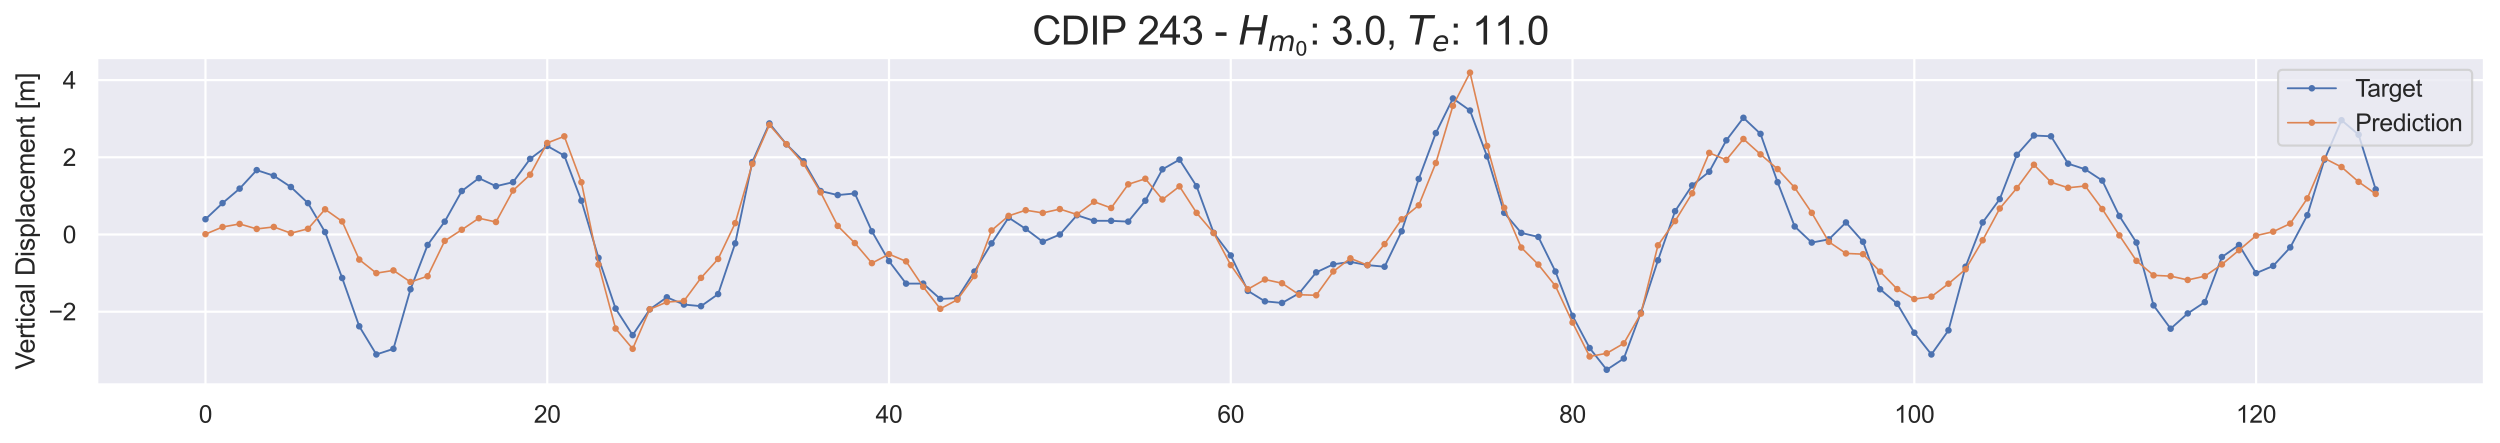 <?xml version="1.0" encoding="utf-8" standalone="no"?>
<!DOCTYPE svg PUBLIC "-//W3C//DTD SVG 1.1//EN"
  "http://www.w3.org/Graphics/SVG/1.1/DTD/svg11.dtd">
<svg xmlns:xlink="http://www.w3.org/1999/xlink" width="1140.219pt" height="202.18pt" viewBox="0 0 1140.219 202.18" xmlns="http://www.w3.org/2000/svg" version="1.1">
 <defs>
  <style type="text/css">*{stroke-linejoin: round; stroke-linecap: butt}</style>
 </defs>
 <g id="figure_1">
  <g id="patch_1">
   <path d="M 0 202.18 
L 1140.219 202.18 
L 1140.219 0 
L 0 0 
z
" style="fill: #ffffff"/>
  </g>
  <g id="axes_1">
   <g id="patch_2">
    <path d="M 44.216 175.42 
L 1133.019 175.42 
L 1133.019 26.34 
L 44.216 26.34 
z
" style="fill: #eaeaf2"/>
   </g>
   <g id="matplotlib.axis_1">
    <g id="xtick_1">
     <g id="line2d_1">
      <path d="M 93.707 175.42 
L 93.707 26.34 
" clip-path="url(#p4be8f6c917)" style="fill: none; stroke: #ffffff; stroke-linecap: round"/>
     </g>
     <g id="text_1">
      <!-- 0 -->
      <g style="fill: #262626" transform="translate(90.649 192.794) scale(0.11 -0.11)">
       <defs>
        <path id="ArialMT-30" d="M 266 2259 
Q 266 3072 433 3567 
Q 600 4063 929 4331 
Q 1259 4600 1759 4600 
Q 2128 4600 2406 4451 
Q 2684 4303 2865 4023 
Q 3047 3744 3150 3342 
Q 3253 2941 3253 2259 
Q 3253 1453 3087 958 
Q 2922 463 2592 192 
Q 2263 -78 1759 -78 
Q 1097 -78 719 397 
Q 266 969 266 2259 
z
M 844 2259 
Q 844 1131 1108 757 
Q 1372 384 1759 384 
Q 2147 384 2411 759 
Q 2675 1134 2675 2259 
Q 2675 3391 2411 3762 
Q 2147 4134 1753 4134 
Q 1366 4134 1134 3806 
Q 844 3388 844 2259 
z
" transform="scale(0.016)"/>
       </defs>
       <use xlink:href="#ArialMT-30"/>
      </g>
     </g>
    </g>
    <g id="xtick_2">
     <g id="line2d_2">
      <path d="M 249.584 175.42 
L 249.584 26.34 
" clip-path="url(#p4be8f6c917)" style="fill: none; stroke: #ffffff; stroke-linecap: round"/>
     </g>
     <g id="text_2">
      <!-- 20 -->
      <g style="fill: #262626" transform="translate(243.467 192.794) scale(0.11 -0.11)">
       <defs>
        <path id="ArialMT-32" d="M 3222 541 
L 3222 0 
L 194 0 
Q 188 203 259 391 
Q 375 700 629 1000 
Q 884 1300 1366 1694 
Q 2113 2306 2375 2664 
Q 2638 3022 2638 3341 
Q 2638 3675 2398 3904 
Q 2159 4134 1775 4134 
Q 1369 4134 1125 3890 
Q 881 3647 878 3216 
L 300 3275 
Q 359 3922 746 4261 
Q 1134 4600 1788 4600 
Q 2447 4600 2831 4234 
Q 3216 3869 3216 3328 
Q 3216 3053 3103 2787 
Q 2991 2522 2730 2228 
Q 2469 1934 1863 1422 
Q 1356 997 1212 845 
Q 1069 694 975 541 
L 3222 541 
z
" transform="scale(0.016)"/>
       </defs>
       <use xlink:href="#ArialMT-32"/>
       <use xlink:href="#ArialMT-30" x="55.615"/>
      </g>
     </g>
    </g>
    <g id="xtick_3">
     <g id="line2d_3">
      <path d="M 405.462 175.42 
L 405.462 26.34 
" clip-path="url(#p4be8f6c917)" style="fill: none; stroke: #ffffff; stroke-linecap: round"/>
     </g>
     <g id="text_3">
      <!-- 40 -->
      <g style="fill: #262626" transform="translate(399.345 192.794) scale(0.11 -0.11)">
       <defs>
        <path id="ArialMT-34" d="M 2069 0 
L 2069 1097 
L 81 1097 
L 81 1613 
L 2172 4581 
L 2631 4581 
L 2631 1613 
L 3250 1613 
L 3250 1097 
L 2631 1097 
L 2631 0 
L 2069 0 
z
M 2069 1613 
L 2069 3678 
L 634 1613 
L 2069 1613 
z
" transform="scale(0.016)"/>
       </defs>
       <use xlink:href="#ArialMT-34"/>
       <use xlink:href="#ArialMT-30" x="55.615"/>
      </g>
     </g>
    </g>
    <g id="xtick_4">
     <g id="line2d_4">
      <path d="M 561.339 175.42 
L 561.339 26.34 
" clip-path="url(#p4be8f6c917)" style="fill: none; stroke: #ffffff; stroke-linecap: round"/>
     </g>
     <g id="text_4">
      <!-- 60 -->
      <g style="fill: #262626" transform="translate(555.222 192.794) scale(0.11 -0.11)">
       <defs>
        <path id="ArialMT-36" d="M 3184 3459 
L 2625 3416 
Q 2550 3747 2413 3897 
Q 2184 4138 1850 4138 
Q 1581 4138 1378 3988 
Q 1113 3794 959 3422 
Q 806 3050 800 2363 
Q 1003 2672 1297 2822 
Q 1591 2972 1913 2972 
Q 2475 2972 2870 2558 
Q 3266 2144 3266 1488 
Q 3266 1056 3080 686 
Q 2894 316 2569 119 
Q 2244 -78 1831 -78 
Q 1128 -78 684 439 
Q 241 956 241 2144 
Q 241 3472 731 4075 
Q 1159 4600 1884 4600 
Q 2425 4600 2770 4297 
Q 3116 3994 3184 3459 
z
M 888 1484 
Q 888 1194 1011 928 
Q 1134 663 1356 523 
Q 1578 384 1822 384 
Q 2178 384 2434 671 
Q 2691 959 2691 1453 
Q 2691 1928 2437 2201 
Q 2184 2475 1800 2475 
Q 1419 2475 1153 2201 
Q 888 1928 888 1484 
z
" transform="scale(0.016)"/>
       </defs>
       <use xlink:href="#ArialMT-36"/>
       <use xlink:href="#ArialMT-30" x="55.615"/>
      </g>
     </g>
    </g>
    <g id="xtick_5">
     <g id="line2d_5">
      <path d="M 717.216 175.42 
L 717.216 26.34 
" clip-path="url(#p4be8f6c917)" style="fill: none; stroke: #ffffff; stroke-linecap: round"/>
     </g>
     <g id="text_5">
      <!-- 80 -->
      <g style="fill: #262626" transform="translate(711.099 192.794) scale(0.11 -0.11)">
       <defs>
        <path id="ArialMT-38" d="M 1131 2484 
Q 781 2613 612 2850 
Q 444 3088 444 3419 
Q 444 3919 803 4259 
Q 1163 4600 1759 4600 
Q 2359 4600 2725 4251 
Q 3091 3903 3091 3403 
Q 3091 3084 2923 2848 
Q 2756 2613 2416 2484 
Q 2838 2347 3058 2040 
Q 3278 1734 3278 1309 
Q 3278 722 2862 322 
Q 2447 -78 1769 -78 
Q 1091 -78 675 323 
Q 259 725 259 1325 
Q 259 1772 486 2073 
Q 713 2375 1131 2484 
z
M 1019 3438 
Q 1019 3113 1228 2906 
Q 1438 2700 1772 2700 
Q 2097 2700 2305 2904 
Q 2513 3109 2513 3406 
Q 2513 3716 2298 3927 
Q 2084 4138 1766 4138 
Q 1444 4138 1231 3931 
Q 1019 3725 1019 3438 
z
M 838 1322 
Q 838 1081 952 856 
Q 1066 631 1291 507 
Q 1516 384 1775 384 
Q 2178 384 2440 643 
Q 2703 903 2703 1303 
Q 2703 1709 2433 1975 
Q 2163 2241 1756 2241 
Q 1359 2241 1098 1978 
Q 838 1716 838 1322 
z
" transform="scale(0.016)"/>
       </defs>
       <use xlink:href="#ArialMT-38"/>
       <use xlink:href="#ArialMT-30" x="55.615"/>
      </g>
     </g>
    </g>
    <g id="xtick_6">
     <g id="line2d_6">
      <path d="M 873.093 175.42 
L 873.093 26.34 
" clip-path="url(#p4be8f6c917)" style="fill: none; stroke: #ffffff; stroke-linecap: round"/>
     </g>
     <g id="text_6">
      <!-- 100 -->
      <g style="fill: #262626" transform="translate(863.918 192.794) scale(0.11 -0.11)">
       <defs>
        <path id="ArialMT-31" d="M 2384 0 
L 1822 0 
L 1822 3584 
Q 1619 3391 1289 3197 
Q 959 3003 697 2906 
L 697 3450 
Q 1169 3672 1522 3987 
Q 1875 4303 2022 4600 
L 2384 4600 
L 2384 0 
z
" transform="scale(0.016)"/>
       </defs>
       <use xlink:href="#ArialMT-31"/>
       <use xlink:href="#ArialMT-30" x="55.615"/>
       <use xlink:href="#ArialMT-30" x="111.23"/>
      </g>
     </g>
    </g>
    <g id="xtick_7">
     <g id="line2d_7">
      <path d="M 1028.971 175.42 
L 1028.971 26.34 
" clip-path="url(#p4be8f6c917)" style="fill: none; stroke: #ffffff; stroke-linecap: round"/>
     </g>
     <g id="text_7">
      <!-- 120 -->
      <g style="fill: #262626" transform="translate(1019.795 192.794) scale(0.11 -0.11)">
       <use xlink:href="#ArialMT-31"/>
       <use xlink:href="#ArialMT-32" x="55.615"/>
       <use xlink:href="#ArialMT-30" x="111.23"/>
      </g>
     </g>
    </g>
   </g>
   <g id="matplotlib.axis_2">
    <g id="ytick_1">
     <g id="line2d_8">
      <path d="M 44.216 142.174 
L 1133.019 142.174 
" clip-path="url(#p4be8f6c917)" style="fill: none; stroke: #ffffff; stroke-linecap: round"/>
     </g>
     <g id="text_8">
      <!-- −2 -->
      <g style="fill: #262626" transform="translate(22.174 146.111) scale(0.11 -0.11)">
       <defs>
        <path id="ArialMT-2212" d="M 3381 1997 
L 356 1997 
L 356 2522 
L 3381 2522 
L 3381 1997 
z
" transform="scale(0.016)"/>
       </defs>
       <use xlink:href="#ArialMT-2212"/>
       <use xlink:href="#ArialMT-32" x="58.398"/>
      </g>
     </g>
    </g>
    <g id="ytick_2">
     <g id="line2d_9">
      <path d="M 44.216 106.965 
L 1133.019 106.965 
" clip-path="url(#p4be8f6c917)" style="fill: none; stroke: #ffffff; stroke-linecap: round"/>
     </g>
     <g id="text_9">
      <!-- 0 -->
      <g style="fill: #262626" transform="translate(28.599 110.901) scale(0.11 -0.11)">
       <use xlink:href="#ArialMT-30"/>
      </g>
     </g>
    </g>
    <g id="ytick_3">
     <g id="line2d_10">
      <path d="M 44.216 71.755 
L 1133.019 71.755 
" clip-path="url(#p4be8f6c917)" style="fill: none; stroke: #ffffff; stroke-linecap: round"/>
     </g>
     <g id="text_10">
      <!-- 2 -->
      <g style="fill: #262626" transform="translate(28.599 75.692) scale(0.11 -0.11)">
       <use xlink:href="#ArialMT-32"/>
      </g>
     </g>
    </g>
    <g id="ytick_4">
     <g id="line2d_11">
      <path d="M 44.216 36.546 
L 1133.019 36.546 
" clip-path="url(#p4be8f6c917)" style="fill: none; stroke: #ffffff; stroke-linecap: round"/>
     </g>
     <g id="text_11">
      <!-- 4 -->
      <g style="fill: #262626" transform="translate(28.599 40.483) scale(0.11 -0.11)">
       <use xlink:href="#ArialMT-34"/>
      </g>
     </g>
    </g>
    <g id="text_12">
     <!-- Vertical Displacement [m] -->
     <g style="fill: #262626" transform="translate(15.789 168.568) rotate(-90) scale(0.12 -0.12)">
      <defs>
       <path id="ArialMT-56" d="M 1803 0 
L 28 4581 
L 684 4581 
L 1875 1253 
Q 2019 853 2116 503 
Q 2222 878 2363 1253 
L 3600 4581 
L 4219 4581 
L 2425 0 
L 1803 0 
z
" transform="scale(0.016)"/>
       <path id="ArialMT-65" d="M 2694 1069 
L 3275 997 
Q 3138 488 2766 206 
Q 2394 -75 1816 -75 
Q 1088 -75 661 373 
Q 234 822 234 1631 
Q 234 2469 665 2931 
Q 1097 3394 1784 3394 
Q 2450 3394 2872 2941 
Q 3294 2488 3294 1666 
Q 3294 1616 3291 1516 
L 816 1516 
Q 847 969 1125 678 
Q 1403 388 1819 388 
Q 2128 388 2347 550 
Q 2566 713 2694 1069 
z
M 847 1978 
L 2700 1978 
Q 2663 2397 2488 2606 
Q 2219 2931 1791 2931 
Q 1403 2931 1139 2672 
Q 875 2413 847 1978 
z
" transform="scale(0.016)"/>
       <path id="ArialMT-72" d="M 416 0 
L 416 3319 
L 922 3319 
L 922 2816 
Q 1116 3169 1280 3281 
Q 1444 3394 1641 3394 
Q 1925 3394 2219 3213 
L 2025 2691 
Q 1819 2813 1613 2813 
Q 1428 2813 1281 2702 
Q 1134 2591 1072 2394 
Q 978 2094 978 1738 
L 978 0 
L 416 0 
z
" transform="scale(0.016)"/>
       <path id="ArialMT-74" d="M 1650 503 
L 1731 6 
Q 1494 -44 1306 -44 
Q 1000 -44 831 53 
Q 663 150 594 308 
Q 525 466 525 972 
L 525 2881 
L 113 2881 
L 113 3319 
L 525 3319 
L 525 4141 
L 1084 4478 
L 1084 3319 
L 1650 3319 
L 1650 2881 
L 1084 2881 
L 1084 941 
Q 1084 700 1114 631 
Q 1144 563 1211 522 
Q 1278 481 1403 481 
Q 1497 481 1650 503 
z
" transform="scale(0.016)"/>
       <path id="ArialMT-69" d="M 425 3934 
L 425 4581 
L 988 4581 
L 988 3934 
L 425 3934 
z
M 425 0 
L 425 3319 
L 988 3319 
L 988 0 
L 425 0 
z
" transform="scale(0.016)"/>
       <path id="ArialMT-63" d="M 2588 1216 
L 3141 1144 
Q 3050 572 2676 248 
Q 2303 -75 1759 -75 
Q 1078 -75 664 370 
Q 250 816 250 1647 
Q 250 2184 428 2587 
Q 606 2991 970 3192 
Q 1334 3394 1763 3394 
Q 2303 3394 2647 3120 
Q 2991 2847 3088 2344 
L 2541 2259 
Q 2463 2594 2264 2762 
Q 2066 2931 1784 2931 
Q 1359 2931 1093 2626 
Q 828 2322 828 1663 
Q 828 994 1084 691 
Q 1341 388 1753 388 
Q 2084 388 2306 591 
Q 2528 794 2588 1216 
z
" transform="scale(0.016)"/>
       <path id="ArialMT-61" d="M 2588 409 
Q 2275 144 1986 34 
Q 1697 -75 1366 -75 
Q 819 -75 525 192 
Q 231 459 231 875 
Q 231 1119 342 1320 
Q 453 1522 633 1644 
Q 813 1766 1038 1828 
Q 1203 1872 1538 1913 
Q 2219 1994 2541 2106 
Q 2544 2222 2544 2253 
Q 2544 2597 2384 2738 
Q 2169 2928 1744 2928 
Q 1347 2928 1158 2789 
Q 969 2650 878 2297 
L 328 2372 
Q 403 2725 575 2942 
Q 747 3159 1072 3276 
Q 1397 3394 1825 3394 
Q 2250 3394 2515 3294 
Q 2781 3194 2906 3042 
Q 3031 2891 3081 2659 
Q 3109 2516 3109 2141 
L 3109 1391 
Q 3109 606 3145 398 
Q 3181 191 3288 0 
L 2700 0 
Q 2613 175 2588 409 
z
M 2541 1666 
Q 2234 1541 1622 1453 
Q 1275 1403 1131 1340 
Q 988 1278 909 1158 
Q 831 1038 831 891 
Q 831 666 1001 516 
Q 1172 366 1500 366 
Q 1825 366 2078 508 
Q 2331 650 2450 897 
Q 2541 1088 2541 1459 
L 2541 1666 
z
" transform="scale(0.016)"/>
       <path id="ArialMT-6c" d="M 409 0 
L 409 4581 
L 972 4581 
L 972 0 
L 409 0 
z
" transform="scale(0.016)"/>
       <path id="ArialMT-20" transform="scale(0.016)"/>
       <path id="ArialMT-44" d="M 494 0 
L 494 4581 
L 2072 4581 
Q 2606 4581 2888 4516 
Q 3281 4425 3559 4188 
Q 3922 3881 4101 3404 
Q 4281 2928 4281 2316 
Q 4281 1794 4159 1391 
Q 4038 988 3847 723 
Q 3656 459 3429 307 
Q 3203 156 2883 78 
Q 2563 0 2147 0 
L 494 0 
z
M 1100 541 
L 2078 541 
Q 2531 541 2789 625 
Q 3047 709 3200 863 
Q 3416 1078 3536 1442 
Q 3656 1806 3656 2325 
Q 3656 3044 3420 3430 
Q 3184 3816 2847 3947 
Q 2603 4041 2063 4041 
L 1100 4041 
L 1100 541 
z
" transform="scale(0.016)"/>
       <path id="ArialMT-73" d="M 197 991 
L 753 1078 
Q 800 744 1014 566 
Q 1228 388 1613 388 
Q 2000 388 2187 545 
Q 2375 703 2375 916 
Q 2375 1106 2209 1216 
Q 2094 1291 1634 1406 
Q 1016 1563 777 1677 
Q 538 1791 414 1992 
Q 291 2194 291 2438 
Q 291 2659 392 2848 
Q 494 3038 669 3163 
Q 800 3259 1026 3326 
Q 1253 3394 1513 3394 
Q 1903 3394 2198 3281 
Q 2494 3169 2634 2976 
Q 2775 2784 2828 2463 
L 2278 2388 
Q 2241 2644 2061 2787 
Q 1881 2931 1553 2931 
Q 1166 2931 1000 2803 
Q 834 2675 834 2503 
Q 834 2394 903 2306 
Q 972 2216 1119 2156 
Q 1203 2125 1616 2013 
Q 2213 1853 2448 1751 
Q 2684 1650 2818 1456 
Q 2953 1263 2953 975 
Q 2953 694 2789 445 
Q 2625 197 2315 61 
Q 2006 -75 1616 -75 
Q 969 -75 630 194 
Q 291 463 197 991 
z
" transform="scale(0.016)"/>
       <path id="ArialMT-70" d="M 422 -1272 
L 422 3319 
L 934 3319 
L 934 2888 
Q 1116 3141 1344 3267 
Q 1572 3394 1897 3394 
Q 2322 3394 2647 3175 
Q 2972 2956 3137 2557 
Q 3303 2159 3303 1684 
Q 3303 1175 3120 767 
Q 2938 359 2589 142 
Q 2241 -75 1856 -75 
Q 1575 -75 1351 44 
Q 1128 163 984 344 
L 984 -1272 
L 422 -1272 
z
M 931 1641 
Q 931 1000 1190 694 
Q 1450 388 1819 388 
Q 2194 388 2461 705 
Q 2728 1022 2728 1688 
Q 2728 2322 2467 2637 
Q 2206 2953 1844 2953 
Q 1484 2953 1207 2617 
Q 931 2281 931 1641 
z
" transform="scale(0.016)"/>
       <path id="ArialMT-6d" d="M 422 0 
L 422 3319 
L 925 3319 
L 925 2853 
Q 1081 3097 1340 3245 
Q 1600 3394 1931 3394 
Q 2300 3394 2536 3241 
Q 2772 3088 2869 2813 
Q 3263 3394 3894 3394 
Q 4388 3394 4653 3120 
Q 4919 2847 4919 2278 
L 4919 0 
L 4359 0 
L 4359 2091 
Q 4359 2428 4304 2576 
Q 4250 2725 4106 2815 
Q 3963 2906 3769 2906 
Q 3419 2906 3187 2673 
Q 2956 2441 2956 1928 
L 2956 0 
L 2394 0 
L 2394 2156 
Q 2394 2531 2256 2718 
Q 2119 2906 1806 2906 
Q 1569 2906 1367 2781 
Q 1166 2656 1075 2415 
Q 984 2175 984 1722 
L 984 0 
L 422 0 
z
" transform="scale(0.016)"/>
       <path id="ArialMT-6e" d="M 422 0 
L 422 3319 
L 928 3319 
L 928 2847 
Q 1294 3394 1984 3394 
Q 2284 3394 2536 3286 
Q 2788 3178 2913 3003 
Q 3038 2828 3088 2588 
Q 3119 2431 3119 2041 
L 3119 0 
L 2556 0 
L 2556 2019 
Q 2556 2363 2490 2533 
Q 2425 2703 2258 2804 
Q 2091 2906 1866 2906 
Q 1506 2906 1245 2678 
Q 984 2450 984 1813 
L 984 0 
L 422 0 
z
" transform="scale(0.016)"/>
       <path id="ArialMT-5b" d="M 434 -1272 
L 434 4581 
L 1675 4581 
L 1675 4116 
L 997 4116 
L 997 -806 
L 1675 -806 
L 1675 -1272 
L 434 -1272 
z
" transform="scale(0.016)"/>
       <path id="ArialMT-5d" d="M 1363 -1272 
L 122 -1272 
L 122 -806 
L 800 -806 
L 800 4116 
L 122 4116 
L 122 4581 
L 1363 4581 
L 1363 -1272 
z
" transform="scale(0.016)"/>
      </defs>
      <use xlink:href="#ArialMT-56"/>
      <use xlink:href="#ArialMT-65" x="61.199"/>
      <use xlink:href="#ArialMT-72" x="116.814"/>
      <use xlink:href="#ArialMT-74" x="150.115"/>
      <use xlink:href="#ArialMT-69" x="177.898"/>
      <use xlink:href="#ArialMT-63" x="200.115"/>
      <use xlink:href="#ArialMT-61" x="250.115"/>
      <use xlink:href="#ArialMT-6c" x="305.73"/>
      <use xlink:href="#ArialMT-20" x="327.947"/>
      <use xlink:href="#ArialMT-44" x="355.73"/>
      <use xlink:href="#ArialMT-69" x="427.947"/>
      <use xlink:href="#ArialMT-73" x="450.164"/>
      <use xlink:href="#ArialMT-70" x="500.164"/>
      <use xlink:href="#ArialMT-6c" x="555.779"/>
      <use xlink:href="#ArialMT-61" x="577.996"/>
      <use xlink:href="#ArialMT-63" x="633.611"/>
      <use xlink:href="#ArialMT-65" x="683.611"/>
      <use xlink:href="#ArialMT-6d" x="739.227"/>
      <use xlink:href="#ArialMT-65" x="822.527"/>
      <use xlink:href="#ArialMT-6e" x="878.143"/>
      <use xlink:href="#ArialMT-74" x="933.758"/>
      <use xlink:href="#ArialMT-20" x="961.541"/>
      <use xlink:href="#ArialMT-5b" x="989.324"/>
      <use xlink:href="#ArialMT-6d" x="1017.107"/>
      <use xlink:href="#ArialMT-5d" x="1100.408"/>
     </g>
    </g>
   </g>
   <g id="line2d_12">
    <path d="M 93.707 99.983 
L 101.501 92.64 
L 109.295 86.031 
L 117.089 77.586 
L 124.883 80.156 
L 132.676 85.296 
L 140.47 92.64 
L 148.264 105.858 
L 156.058 126.786 
L 163.852 148.816 
L 171.646 161.667 
L 179.44 159.097 
L 187.233 131.927 
L 195.027 111.732 
L 202.821 101.085 
L 210.615 87.132 
L 218.409 81.257 
L 226.203 84.929 
L 233.997 83.093 
L 241.791 72.445 
L 249.584 66.571 
L 257.378 70.977 
L 265.172 91.538 
L 272.966 117.607 
L 280.76 140.739 
L 288.554 152.855 
L 296.348 141.106 
L 304.141 135.598 
L 311.935 138.903 
L 319.729 139.637 
L 327.523 134.13 
L 335.317 110.998 
L 343.111 73.914 
L 350.905 56.29 
L 358.698 65.836 
L 366.492 73.547 
L 374.286 87.132 
L 382.08 88.968 
L 389.874 88.234 
L 397.668 105.491 
L 405.462 119.076 
L 413.256 129.357 
L 421.049 129.357 
L 428.843 136.333 
L 436.637 135.966 
L 444.431 123.849 
L 452.225 110.998 
L 460.019 99.249 
L 467.813 104.389 
L 475.606 110.264 
L 483.4 106.959 
L 491.194 98.147 
L 498.988 100.717 
L 506.782 100.717 
L 514.576 101.085 
L 522.37 91.538 
L 530.163 77.218 
L 537.957 72.812 
L 545.751 84.929 
L 553.545 106.225 
L 561.339 116.506 
L 569.133 132.661 
L 576.927 137.434 
L 584.72 138.169 
L 592.514 133.763 
L 600.308 124.216 
L 608.102 120.544 
L 615.896 119.443 
L 623.69 120.912 
L 631.484 121.646 
L 639.278 105.491 
L 647.071 81.625 
L 654.865 60.696 
L 662.659 44.908 
L 670.453 50.415 
L 678.247 71.344 
L 686.041 97.046 
L 693.835 106.225 
L 701.628 108.061 
L 709.422 123.849 
L 717.216 144.043 
L 725.01 158.73 
L 732.804 168.644 
L 740.598 163.503 
L 748.392 142.575 
L 756.185 118.709 
L 763.979 96.311 
L 771.773 84.562 
L 779.567 78.32 
L 787.361 64 
L 795.155 53.72 
L 802.949 61.063 
L 810.743 83.093 
L 818.536 103.288 
L 826.33 110.631 
L 834.124 109.162 
L 841.918 101.452 
L 849.712 110.264 
L 857.506 131.927 
L 865.3 138.536 
L 873.093 151.754 
L 880.887 161.667 
L 888.681 150.652 
L 896.475 121.646 
L 904.269 101.452 
L 912.063 90.804 
L 919.857 70.609 
L 927.65 61.797 
L 935.444 62.165 
L 943.238 74.648 
L 951.032 77.218 
L 958.826 82.359 
L 966.62 98.514 
L 974.414 110.631 
L 982.208 139.27 
L 990.001 149.918 
L 997.795 142.942 
L 1005.589 137.801 
L 1013.383 117.24 
L 1021.177 111.732 
L 1028.971 124.583 
L 1036.765 121.279 
L 1044.558 112.834 
L 1052.352 98.147 
L 1060.146 72.812 
L 1067.94 54.821 
L 1075.734 61.43 
L 1083.528 86.398 
L 1083.528 86.398 
" clip-path="url(#p4be8f6c917)" style="fill: none; stroke: #4c72b0; stroke-width: 0.85; stroke-linecap: round"/>
    <defs>
     <path id="m80e316fbf7" d="M 0 1 
C 0.265 1 0.52 0.895 0.707 0.707 
C 0.895 0.52 1 0.265 1 0 
C 1 -0.265 0.895 -0.52 0.707 -0.707 
C 0.52 -0.895 0.265 -1 0 -1 
C -0.265 -1 -0.52 -0.895 -0.707 -0.707 
C -0.895 -0.52 -1 -0.265 -1 0 
C -1 0.265 -0.895 0.52 -0.707 0.707 
C -0.52 0.895 -0.265 1 0 1 
z
" style="stroke: #4c72b0"/>
    </defs>
    <g clip-path="url(#p4be8f6c917)">
     <use xlink:href="#m80e316fbf7" x="93.707" y="99.983" style="fill: #4c72b0; stroke: #4c72b0"/>
     <use xlink:href="#m80e316fbf7" x="101.501" y="92.64" style="fill: #4c72b0; stroke: #4c72b0"/>
     <use xlink:href="#m80e316fbf7" x="109.295" y="86.031" style="fill: #4c72b0; stroke: #4c72b0"/>
     <use xlink:href="#m80e316fbf7" x="117.089" y="77.586" style="fill: #4c72b0; stroke: #4c72b0"/>
     <use xlink:href="#m80e316fbf7" x="124.883" y="80.156" style="fill: #4c72b0; stroke: #4c72b0"/>
     <use xlink:href="#m80e316fbf7" x="132.676" y="85.296" style="fill: #4c72b0; stroke: #4c72b0"/>
     <use xlink:href="#m80e316fbf7" x="140.47" y="92.64" style="fill: #4c72b0; stroke: #4c72b0"/>
     <use xlink:href="#m80e316fbf7" x="148.264" y="105.858" style="fill: #4c72b0; stroke: #4c72b0"/>
     <use xlink:href="#m80e316fbf7" x="156.058" y="126.786" style="fill: #4c72b0; stroke: #4c72b0"/>
     <use xlink:href="#m80e316fbf7" x="163.852" y="148.816" style="fill: #4c72b0; stroke: #4c72b0"/>
     <use xlink:href="#m80e316fbf7" x="171.646" y="161.667" style="fill: #4c72b0; stroke: #4c72b0"/>
     <use xlink:href="#m80e316fbf7" x="179.44" y="159.097" style="fill: #4c72b0; stroke: #4c72b0"/>
     <use xlink:href="#m80e316fbf7" x="187.233" y="131.927" style="fill: #4c72b0; stroke: #4c72b0"/>
     <use xlink:href="#m80e316fbf7" x="195.027" y="111.732" style="fill: #4c72b0; stroke: #4c72b0"/>
     <use xlink:href="#m80e316fbf7" x="202.821" y="101.085" style="fill: #4c72b0; stroke: #4c72b0"/>
     <use xlink:href="#m80e316fbf7" x="210.615" y="87.132" style="fill: #4c72b0; stroke: #4c72b0"/>
     <use xlink:href="#m80e316fbf7" x="218.409" y="81.257" style="fill: #4c72b0; stroke: #4c72b0"/>
     <use xlink:href="#m80e316fbf7" x="226.203" y="84.929" style="fill: #4c72b0; stroke: #4c72b0"/>
     <use xlink:href="#m80e316fbf7" x="233.997" y="83.093" style="fill: #4c72b0; stroke: #4c72b0"/>
     <use xlink:href="#m80e316fbf7" x="241.791" y="72.445" style="fill: #4c72b0; stroke: #4c72b0"/>
     <use xlink:href="#m80e316fbf7" x="249.584" y="66.571" style="fill: #4c72b0; stroke: #4c72b0"/>
     <use xlink:href="#m80e316fbf7" x="257.378" y="70.977" style="fill: #4c72b0; stroke: #4c72b0"/>
     <use xlink:href="#m80e316fbf7" x="265.172" y="91.538" style="fill: #4c72b0; stroke: #4c72b0"/>
     <use xlink:href="#m80e316fbf7" x="272.966" y="117.607" style="fill: #4c72b0; stroke: #4c72b0"/>
     <use xlink:href="#m80e316fbf7" x="280.76" y="140.739" style="fill: #4c72b0; stroke: #4c72b0"/>
     <use xlink:href="#m80e316fbf7" x="288.554" y="152.855" style="fill: #4c72b0; stroke: #4c72b0"/>
     <use xlink:href="#m80e316fbf7" x="296.348" y="141.106" style="fill: #4c72b0; stroke: #4c72b0"/>
     <use xlink:href="#m80e316fbf7" x="304.141" y="135.598" style="fill: #4c72b0; stroke: #4c72b0"/>
     <use xlink:href="#m80e316fbf7" x="311.935" y="138.903" style="fill: #4c72b0; stroke: #4c72b0"/>
     <use xlink:href="#m80e316fbf7" x="319.729" y="139.637" style="fill: #4c72b0; stroke: #4c72b0"/>
     <use xlink:href="#m80e316fbf7" x="327.523" y="134.13" style="fill: #4c72b0; stroke: #4c72b0"/>
     <use xlink:href="#m80e316fbf7" x="335.317" y="110.998" style="fill: #4c72b0; stroke: #4c72b0"/>
     <use xlink:href="#m80e316fbf7" x="343.111" y="73.914" style="fill: #4c72b0; stroke: #4c72b0"/>
     <use xlink:href="#m80e316fbf7" x="350.905" y="56.29" style="fill: #4c72b0; stroke: #4c72b0"/>
     <use xlink:href="#m80e316fbf7" x="358.698" y="65.836" style="fill: #4c72b0; stroke: #4c72b0"/>
     <use xlink:href="#m80e316fbf7" x="366.492" y="73.547" style="fill: #4c72b0; stroke: #4c72b0"/>
     <use xlink:href="#m80e316fbf7" x="374.286" y="87.132" style="fill: #4c72b0; stroke: #4c72b0"/>
     <use xlink:href="#m80e316fbf7" x="382.08" y="88.968" style="fill: #4c72b0; stroke: #4c72b0"/>
     <use xlink:href="#m80e316fbf7" x="389.874" y="88.234" style="fill: #4c72b0; stroke: #4c72b0"/>
     <use xlink:href="#m80e316fbf7" x="397.668" y="105.491" style="fill: #4c72b0; stroke: #4c72b0"/>
     <use xlink:href="#m80e316fbf7" x="405.462" y="119.076" style="fill: #4c72b0; stroke: #4c72b0"/>
     <use xlink:href="#m80e316fbf7" x="413.256" y="129.357" style="fill: #4c72b0; stroke: #4c72b0"/>
     <use xlink:href="#m80e316fbf7" x="421.049" y="129.357" style="fill: #4c72b0; stroke: #4c72b0"/>
     <use xlink:href="#m80e316fbf7" x="428.843" y="136.333" style="fill: #4c72b0; stroke: #4c72b0"/>
     <use xlink:href="#m80e316fbf7" x="436.637" y="135.966" style="fill: #4c72b0; stroke: #4c72b0"/>
     <use xlink:href="#m80e316fbf7" x="444.431" y="123.849" style="fill: #4c72b0; stroke: #4c72b0"/>
     <use xlink:href="#m80e316fbf7" x="452.225" y="110.998" style="fill: #4c72b0; stroke: #4c72b0"/>
     <use xlink:href="#m80e316fbf7" x="460.019" y="99.249" style="fill: #4c72b0; stroke: #4c72b0"/>
     <use xlink:href="#m80e316fbf7" x="467.813" y="104.389" style="fill: #4c72b0; stroke: #4c72b0"/>
     <use xlink:href="#m80e316fbf7" x="475.606" y="110.264" style="fill: #4c72b0; stroke: #4c72b0"/>
     <use xlink:href="#m80e316fbf7" x="483.4" y="106.959" style="fill: #4c72b0; stroke: #4c72b0"/>
     <use xlink:href="#m80e316fbf7" x="491.194" y="98.147" style="fill: #4c72b0; stroke: #4c72b0"/>
     <use xlink:href="#m80e316fbf7" x="498.988" y="100.717" style="fill: #4c72b0; stroke: #4c72b0"/>
     <use xlink:href="#m80e316fbf7" x="506.782" y="100.717" style="fill: #4c72b0; stroke: #4c72b0"/>
     <use xlink:href="#m80e316fbf7" x="514.576" y="101.085" style="fill: #4c72b0; stroke: #4c72b0"/>
     <use xlink:href="#m80e316fbf7" x="522.37" y="91.538" style="fill: #4c72b0; stroke: #4c72b0"/>
     <use xlink:href="#m80e316fbf7" x="530.163" y="77.218" style="fill: #4c72b0; stroke: #4c72b0"/>
     <use xlink:href="#m80e316fbf7" x="537.957" y="72.812" style="fill: #4c72b0; stroke: #4c72b0"/>
     <use xlink:href="#m80e316fbf7" x="545.751" y="84.929" style="fill: #4c72b0; stroke: #4c72b0"/>
     <use xlink:href="#m80e316fbf7" x="553.545" y="106.225" style="fill: #4c72b0; stroke: #4c72b0"/>
     <use xlink:href="#m80e316fbf7" x="561.339" y="116.506" style="fill: #4c72b0; stroke: #4c72b0"/>
     <use xlink:href="#m80e316fbf7" x="569.133" y="132.661" style="fill: #4c72b0; stroke: #4c72b0"/>
     <use xlink:href="#m80e316fbf7" x="576.927" y="137.434" style="fill: #4c72b0; stroke: #4c72b0"/>
     <use xlink:href="#m80e316fbf7" x="584.72" y="138.169" style="fill: #4c72b0; stroke: #4c72b0"/>
     <use xlink:href="#m80e316fbf7" x="592.514" y="133.763" style="fill: #4c72b0; stroke: #4c72b0"/>
     <use xlink:href="#m80e316fbf7" x="600.308" y="124.216" style="fill: #4c72b0; stroke: #4c72b0"/>
     <use xlink:href="#m80e316fbf7" x="608.102" y="120.544" style="fill: #4c72b0; stroke: #4c72b0"/>
     <use xlink:href="#m80e316fbf7" x="615.896" y="119.443" style="fill: #4c72b0; stroke: #4c72b0"/>
     <use xlink:href="#m80e316fbf7" x="623.69" y="120.912" style="fill: #4c72b0; stroke: #4c72b0"/>
     <use xlink:href="#m80e316fbf7" x="631.484" y="121.646" style="fill: #4c72b0; stroke: #4c72b0"/>
     <use xlink:href="#m80e316fbf7" x="639.278" y="105.491" style="fill: #4c72b0; stroke: #4c72b0"/>
     <use xlink:href="#m80e316fbf7" x="647.071" y="81.625" style="fill: #4c72b0; stroke: #4c72b0"/>
     <use xlink:href="#m80e316fbf7" x="654.865" y="60.696" style="fill: #4c72b0; stroke: #4c72b0"/>
     <use xlink:href="#m80e316fbf7" x="662.659" y="44.908" style="fill: #4c72b0; stroke: #4c72b0"/>
     <use xlink:href="#m80e316fbf7" x="670.453" y="50.415" style="fill: #4c72b0; stroke: #4c72b0"/>
     <use xlink:href="#m80e316fbf7" x="678.247" y="71.344" style="fill: #4c72b0; stroke: #4c72b0"/>
     <use xlink:href="#m80e316fbf7" x="686.041" y="97.046" style="fill: #4c72b0; stroke: #4c72b0"/>
     <use xlink:href="#m80e316fbf7" x="693.835" y="106.225" style="fill: #4c72b0; stroke: #4c72b0"/>
     <use xlink:href="#m80e316fbf7" x="701.628" y="108.061" style="fill: #4c72b0; stroke: #4c72b0"/>
     <use xlink:href="#m80e316fbf7" x="709.422" y="123.849" style="fill: #4c72b0; stroke: #4c72b0"/>
     <use xlink:href="#m80e316fbf7" x="717.216" y="144.043" style="fill: #4c72b0; stroke: #4c72b0"/>
     <use xlink:href="#m80e316fbf7" x="725.01" y="158.73" style="fill: #4c72b0; stroke: #4c72b0"/>
     <use xlink:href="#m80e316fbf7" x="732.804" y="168.644" style="fill: #4c72b0; stroke: #4c72b0"/>
     <use xlink:href="#m80e316fbf7" x="740.598" y="163.503" style="fill: #4c72b0; stroke: #4c72b0"/>
     <use xlink:href="#m80e316fbf7" x="748.392" y="142.575" style="fill: #4c72b0; stroke: #4c72b0"/>
     <use xlink:href="#m80e316fbf7" x="756.185" y="118.709" style="fill: #4c72b0; stroke: #4c72b0"/>
     <use xlink:href="#m80e316fbf7" x="763.979" y="96.311" style="fill: #4c72b0; stroke: #4c72b0"/>
     <use xlink:href="#m80e316fbf7" x="771.773" y="84.562" style="fill: #4c72b0; stroke: #4c72b0"/>
     <use xlink:href="#m80e316fbf7" x="779.567" y="78.32" style="fill: #4c72b0; stroke: #4c72b0"/>
     <use xlink:href="#m80e316fbf7" x="787.361" y="64" style="fill: #4c72b0; stroke: #4c72b0"/>
     <use xlink:href="#m80e316fbf7" x="795.155" y="53.72" style="fill: #4c72b0; stroke: #4c72b0"/>
     <use xlink:href="#m80e316fbf7" x="802.949" y="61.063" style="fill: #4c72b0; stroke: #4c72b0"/>
     <use xlink:href="#m80e316fbf7" x="810.743" y="83.093" style="fill: #4c72b0; stroke: #4c72b0"/>
     <use xlink:href="#m80e316fbf7" x="818.536" y="103.288" style="fill: #4c72b0; stroke: #4c72b0"/>
     <use xlink:href="#m80e316fbf7" x="826.33" y="110.631" style="fill: #4c72b0; stroke: #4c72b0"/>
     <use xlink:href="#m80e316fbf7" x="834.124" y="109.162" style="fill: #4c72b0; stroke: #4c72b0"/>
     <use xlink:href="#m80e316fbf7" x="841.918" y="101.452" style="fill: #4c72b0; stroke: #4c72b0"/>
     <use xlink:href="#m80e316fbf7" x="849.712" y="110.264" style="fill: #4c72b0; stroke: #4c72b0"/>
     <use xlink:href="#m80e316fbf7" x="857.506" y="131.927" style="fill: #4c72b0; stroke: #4c72b0"/>
     <use xlink:href="#m80e316fbf7" x="865.3" y="138.536" style="fill: #4c72b0; stroke: #4c72b0"/>
     <use xlink:href="#m80e316fbf7" x="873.093" y="151.754" style="fill: #4c72b0; stroke: #4c72b0"/>
     <use xlink:href="#m80e316fbf7" x="880.887" y="161.667" style="fill: #4c72b0; stroke: #4c72b0"/>
     <use xlink:href="#m80e316fbf7" x="888.681" y="150.652" style="fill: #4c72b0; stroke: #4c72b0"/>
     <use xlink:href="#m80e316fbf7" x="896.475" y="121.646" style="fill: #4c72b0; stroke: #4c72b0"/>
     <use xlink:href="#m80e316fbf7" x="904.269" y="101.452" style="fill: #4c72b0; stroke: #4c72b0"/>
     <use xlink:href="#m80e316fbf7" x="912.063" y="90.804" style="fill: #4c72b0; stroke: #4c72b0"/>
     <use xlink:href="#m80e316fbf7" x="919.857" y="70.609" style="fill: #4c72b0; stroke: #4c72b0"/>
     <use xlink:href="#m80e316fbf7" x="927.65" y="61.797" style="fill: #4c72b0; stroke: #4c72b0"/>
     <use xlink:href="#m80e316fbf7" x="935.444" y="62.165" style="fill: #4c72b0; stroke: #4c72b0"/>
     <use xlink:href="#m80e316fbf7" x="943.238" y="74.648" style="fill: #4c72b0; stroke: #4c72b0"/>
     <use xlink:href="#m80e316fbf7" x="951.032" y="77.218" style="fill: #4c72b0; stroke: #4c72b0"/>
     <use xlink:href="#m80e316fbf7" x="958.826" y="82.359" style="fill: #4c72b0; stroke: #4c72b0"/>
     <use xlink:href="#m80e316fbf7" x="966.62" y="98.514" style="fill: #4c72b0; stroke: #4c72b0"/>
     <use xlink:href="#m80e316fbf7" x="974.414" y="110.631" style="fill: #4c72b0; stroke: #4c72b0"/>
     <use xlink:href="#m80e316fbf7" x="982.208" y="139.27" style="fill: #4c72b0; stroke: #4c72b0"/>
     <use xlink:href="#m80e316fbf7" x="990.001" y="149.918" style="fill: #4c72b0; stroke: #4c72b0"/>
     <use xlink:href="#m80e316fbf7" x="997.795" y="142.942" style="fill: #4c72b0; stroke: #4c72b0"/>
     <use xlink:href="#m80e316fbf7" x="1005.589" y="137.801" style="fill: #4c72b0; stroke: #4c72b0"/>
     <use xlink:href="#m80e316fbf7" x="1013.383" y="117.24" style="fill: #4c72b0; stroke: #4c72b0"/>
     <use xlink:href="#m80e316fbf7" x="1021.177" y="111.732" style="fill: #4c72b0; stroke: #4c72b0"/>
     <use xlink:href="#m80e316fbf7" x="1028.971" y="124.583" style="fill: #4c72b0; stroke: #4c72b0"/>
     <use xlink:href="#m80e316fbf7" x="1036.765" y="121.279" style="fill: #4c72b0; stroke: #4c72b0"/>
     <use xlink:href="#m80e316fbf7" x="1044.558" y="112.834" style="fill: #4c72b0; stroke: #4c72b0"/>
     <use xlink:href="#m80e316fbf7" x="1052.352" y="98.147" style="fill: #4c72b0; stroke: #4c72b0"/>
     <use xlink:href="#m80e316fbf7" x="1060.146" y="72.812" style="fill: #4c72b0; stroke: #4c72b0"/>
     <use xlink:href="#m80e316fbf7" x="1067.94" y="54.821" style="fill: #4c72b0; stroke: #4c72b0"/>
     <use xlink:href="#m80e316fbf7" x="1075.734" y="61.43" style="fill: #4c72b0; stroke: #4c72b0"/>
     <use xlink:href="#m80e316fbf7" x="1083.528" y="86.398" style="fill: #4c72b0; stroke: #4c72b0"/>
    </g>
   </g>
   <g id="line2d_13">
    <path d="M 93.707 106.796 
L 101.501 103.524 
L 109.295 102.138 
L 117.089 104.412 
L 124.883 103.504 
L 132.676 106.357 
L 140.47 104.352 
L 148.264 95.455 
L 156.058 100.995 
L 163.852 118.403 
L 171.646 124.578 
L 179.44 123.331 
L 187.233 128.612 
L 195.027 125.98 
L 202.821 109.866 
L 210.615 104.785 
L 218.409 99.523 
L 226.203 101.254 
L 233.997 86.891 
L 241.791 79.651 
L 249.584 65.202 
L 257.378 62.176 
L 265.172 83.132 
L 272.966 120.652 
L 280.76 149.844 
L 288.554 159.089 
L 296.348 141.059 
L 304.141 137.737 
L 311.935 137.271 
L 319.729 126.735 
L 327.523 118.106 
L 335.317 101.769 
L 343.111 74.749 
L 350.905 56.951 
L 366.492 74.668 
L 374.286 87.722 
L 382.08 103.035 
L 389.874 110.861 
L 397.668 120.015 
L 405.462 115.91 
L 413.256 119.203 
L 421.049 130.81 
L 428.843 140.844 
L 436.637 136.688 
L 444.431 125.904 
L 452.225 105.111 
L 460.019 98.457 
L 467.813 95.872 
L 475.606 97.109 
L 483.4 95.358 
L 491.194 97.844 
L 498.988 92.008 
L 506.782 94.857 
L 514.576 84.066 
L 522.37 81.521 
L 530.163 90.991 
L 537.957 84.997 
L 545.751 97.09 
L 553.545 106.269 
L 561.339 120.905 
L 569.133 131.906 
L 576.927 127.476 
L 584.72 129.177 
L 592.514 134.421 
L 600.308 134.669 
L 608.102 123.799 
L 615.896 117.82 
L 623.69 120.952 
L 631.484 111.328 
L 639.278 100.008 
L 647.071 93.638 
L 654.865 74.349 
L 662.659 48.254 
L 670.453 33.116 
L 678.247 66.582 
L 686.041 94.765 
L 693.835 112.905 
L 701.628 120.663 
L 709.422 130.445 
L 717.216 147.11 
L 725.01 162.596 
L 732.804 161.134 
L 740.598 156.608 
L 748.392 143.036 
L 756.185 111.883 
L 763.979 100.842 
L 771.773 88.154 
L 779.567 69.717 
L 787.361 72.942 
L 795.155 63.386 
L 802.949 70.401 
L 810.743 77.122 
L 818.536 85.572 
L 826.33 97.073 
L 834.124 110.302 
L 841.918 115.582 
L 849.712 115.918 
L 865.3 131.854 
L 873.093 136.396 
L 880.887 135.299 
L 888.681 129.391 
L 896.475 122.812 
L 904.269 109.577 
L 912.063 95.1 
L 919.857 85.771 
L 927.65 75.141 
L 935.444 83.097 
L 943.238 85.648 
L 951.032 84.826 
L 958.826 95.336 
L 966.62 107.353 
L 974.414 118.963 
L 982.208 125.572 
L 990.001 125.938 
L 997.795 127.685 
L 1005.589 125.954 
L 1013.383 120.59 
L 1021.177 114.12 
L 1028.971 107.473 
L 1036.765 105.658 
L 1044.558 101.976 
L 1052.352 90.467 
L 1060.146 72.222 
L 1067.94 76.182 
L 1075.734 82.937 
L 1083.528 88.444 
L 1083.528 88.444 
" clip-path="url(#p4be8f6c917)" style="fill: none; stroke: #dd8452; stroke-width: 0.75; stroke-linecap: round"/>
    <defs>
     <path id="mf763d1b263" d="M 0 1 
C 0.265 1 0.52 0.895 0.707 0.707 
C 0.895 0.52 1 0.265 1 0 
C 1 -0.265 0.895 -0.52 0.707 -0.707 
C 0.52 -0.895 0.265 -1 0 -1 
C -0.265 -1 -0.52 -0.895 -0.707 -0.707 
C -0.895 -0.52 -1 -0.265 -1 0 
C -1 0.265 -0.895 0.52 -0.707 0.707 
C -0.52 0.895 -0.265 1 0 1 
z
" style="stroke: #dd8452"/>
    </defs>
    <g clip-path="url(#p4be8f6c917)">
     <use xlink:href="#mf763d1b263" x="93.707" y="106.796" style="fill: #dd8452; stroke: #dd8452"/>
     <use xlink:href="#mf763d1b263" x="101.501" y="103.524" style="fill: #dd8452; stroke: #dd8452"/>
     <use xlink:href="#mf763d1b263" x="109.295" y="102.138" style="fill: #dd8452; stroke: #dd8452"/>
     <use xlink:href="#mf763d1b263" x="117.089" y="104.412" style="fill: #dd8452; stroke: #dd8452"/>
     <use xlink:href="#mf763d1b263" x="124.883" y="103.504" style="fill: #dd8452; stroke: #dd8452"/>
     <use xlink:href="#mf763d1b263" x="132.676" y="106.357" style="fill: #dd8452; stroke: #dd8452"/>
     <use xlink:href="#mf763d1b263" x="140.47" y="104.352" style="fill: #dd8452; stroke: #dd8452"/>
     <use xlink:href="#mf763d1b263" x="148.264" y="95.455" style="fill: #dd8452; stroke: #dd8452"/>
     <use xlink:href="#mf763d1b263" x="156.058" y="100.995" style="fill: #dd8452; stroke: #dd8452"/>
     <use xlink:href="#mf763d1b263" x="163.852" y="118.403" style="fill: #dd8452; stroke: #dd8452"/>
     <use xlink:href="#mf763d1b263" x="171.646" y="124.578" style="fill: #dd8452; stroke: #dd8452"/>
     <use xlink:href="#mf763d1b263" x="179.44" y="123.331" style="fill: #dd8452; stroke: #dd8452"/>
     <use xlink:href="#mf763d1b263" x="187.233" y="128.612" style="fill: #dd8452; stroke: #dd8452"/>
     <use xlink:href="#mf763d1b263" x="195.027" y="125.98" style="fill: #dd8452; stroke: #dd8452"/>
     <use xlink:href="#mf763d1b263" x="202.821" y="109.866" style="fill: #dd8452; stroke: #dd8452"/>
     <use xlink:href="#mf763d1b263" x="210.615" y="104.785" style="fill: #dd8452; stroke: #dd8452"/>
     <use xlink:href="#mf763d1b263" x="218.409" y="99.523" style="fill: #dd8452; stroke: #dd8452"/>
     <use xlink:href="#mf763d1b263" x="226.203" y="101.254" style="fill: #dd8452; stroke: #dd8452"/>
     <use xlink:href="#mf763d1b263" x="233.997" y="86.891" style="fill: #dd8452; stroke: #dd8452"/>
     <use xlink:href="#mf763d1b263" x="241.791" y="79.651" style="fill: #dd8452; stroke: #dd8452"/>
     <use xlink:href="#mf763d1b263" x="249.584" y="65.202" style="fill: #dd8452; stroke: #dd8452"/>
     <use xlink:href="#mf763d1b263" x="257.378" y="62.176" style="fill: #dd8452; stroke: #dd8452"/>
     <use xlink:href="#mf763d1b263" x="265.172" y="83.132" style="fill: #dd8452; stroke: #dd8452"/>
     <use xlink:href="#mf763d1b263" x="272.966" y="120.652" style="fill: #dd8452; stroke: #dd8452"/>
     <use xlink:href="#mf763d1b263" x="280.76" y="149.844" style="fill: #dd8452; stroke: #dd8452"/>
     <use xlink:href="#mf763d1b263" x="288.554" y="159.089" style="fill: #dd8452; stroke: #dd8452"/>
     <use xlink:href="#mf763d1b263" x="296.348" y="141.059" style="fill: #dd8452; stroke: #dd8452"/>
     <use xlink:href="#mf763d1b263" x="304.141" y="137.737" style="fill: #dd8452; stroke: #dd8452"/>
     <use xlink:href="#mf763d1b263" x="311.935" y="137.271" style="fill: #dd8452; stroke: #dd8452"/>
     <use xlink:href="#mf763d1b263" x="319.729" y="126.735" style="fill: #dd8452; stroke: #dd8452"/>
     <use xlink:href="#mf763d1b263" x="327.523" y="118.106" style="fill: #dd8452; stroke: #dd8452"/>
     <use xlink:href="#mf763d1b263" x="335.317" y="101.769" style="fill: #dd8452; stroke: #dd8452"/>
     <use xlink:href="#mf763d1b263" x="343.111" y="74.749" style="fill: #dd8452; stroke: #dd8452"/>
     <use xlink:href="#mf763d1b263" x="350.905" y="56.951" style="fill: #dd8452; stroke: #dd8452"/>
     <use xlink:href="#mf763d1b263" x="358.698" y="65.756" style="fill: #dd8452; stroke: #dd8452"/>
     <use xlink:href="#mf763d1b263" x="366.492" y="74.668" style="fill: #dd8452; stroke: #dd8452"/>
     <use xlink:href="#mf763d1b263" x="374.286" y="87.722" style="fill: #dd8452; stroke: #dd8452"/>
     <use xlink:href="#mf763d1b263" x="382.08" y="103.035" style="fill: #dd8452; stroke: #dd8452"/>
     <use xlink:href="#mf763d1b263" x="389.874" y="110.861" style="fill: #dd8452; stroke: #dd8452"/>
     <use xlink:href="#mf763d1b263" x="397.668" y="120.015" style="fill: #dd8452; stroke: #dd8452"/>
     <use xlink:href="#mf763d1b263" x="405.462" y="115.91" style="fill: #dd8452; stroke: #dd8452"/>
     <use xlink:href="#mf763d1b263" x="413.256" y="119.203" style="fill: #dd8452; stroke: #dd8452"/>
     <use xlink:href="#mf763d1b263" x="421.049" y="130.81" style="fill: #dd8452; stroke: #dd8452"/>
     <use xlink:href="#mf763d1b263" x="428.843" y="140.844" style="fill: #dd8452; stroke: #dd8452"/>
     <use xlink:href="#mf763d1b263" x="436.637" y="136.688" style="fill: #dd8452; stroke: #dd8452"/>
     <use xlink:href="#mf763d1b263" x="444.431" y="125.904" style="fill: #dd8452; stroke: #dd8452"/>
     <use xlink:href="#mf763d1b263" x="452.225" y="105.111" style="fill: #dd8452; stroke: #dd8452"/>
     <use xlink:href="#mf763d1b263" x="460.019" y="98.457" style="fill: #dd8452; stroke: #dd8452"/>
     <use xlink:href="#mf763d1b263" x="467.813" y="95.872" style="fill: #dd8452; stroke: #dd8452"/>
     <use xlink:href="#mf763d1b263" x="475.606" y="97.109" style="fill: #dd8452; stroke: #dd8452"/>
     <use xlink:href="#mf763d1b263" x="483.4" y="95.358" style="fill: #dd8452; stroke: #dd8452"/>
     <use xlink:href="#mf763d1b263" x="491.194" y="97.844" style="fill: #dd8452; stroke: #dd8452"/>
     <use xlink:href="#mf763d1b263" x="498.988" y="92.008" style="fill: #dd8452; stroke: #dd8452"/>
     <use xlink:href="#mf763d1b263" x="506.782" y="94.857" style="fill: #dd8452; stroke: #dd8452"/>
     <use xlink:href="#mf763d1b263" x="514.576" y="84.066" style="fill: #dd8452; stroke: #dd8452"/>
     <use xlink:href="#mf763d1b263" x="522.37" y="81.521" style="fill: #dd8452; stroke: #dd8452"/>
     <use xlink:href="#mf763d1b263" x="530.163" y="90.991" style="fill: #dd8452; stroke: #dd8452"/>
     <use xlink:href="#mf763d1b263" x="537.957" y="84.997" style="fill: #dd8452; stroke: #dd8452"/>
     <use xlink:href="#mf763d1b263" x="545.751" y="97.09" style="fill: #dd8452; stroke: #dd8452"/>
     <use xlink:href="#mf763d1b263" x="553.545" y="106.269" style="fill: #dd8452; stroke: #dd8452"/>
     <use xlink:href="#mf763d1b263" x="561.339" y="120.905" style="fill: #dd8452; stroke: #dd8452"/>
     <use xlink:href="#mf763d1b263" x="569.133" y="131.906" style="fill: #dd8452; stroke: #dd8452"/>
     <use xlink:href="#mf763d1b263" x="576.927" y="127.476" style="fill: #dd8452; stroke: #dd8452"/>
     <use xlink:href="#mf763d1b263" x="584.72" y="129.177" style="fill: #dd8452; stroke: #dd8452"/>
     <use xlink:href="#mf763d1b263" x="592.514" y="134.421" style="fill: #dd8452; stroke: #dd8452"/>
     <use xlink:href="#mf763d1b263" x="600.308" y="134.669" style="fill: #dd8452; stroke: #dd8452"/>
     <use xlink:href="#mf763d1b263" x="608.102" y="123.799" style="fill: #dd8452; stroke: #dd8452"/>
     <use xlink:href="#mf763d1b263" x="615.896" y="117.82" style="fill: #dd8452; stroke: #dd8452"/>
     <use xlink:href="#mf763d1b263" x="623.69" y="120.952" style="fill: #dd8452; stroke: #dd8452"/>
     <use xlink:href="#mf763d1b263" x="631.484" y="111.328" style="fill: #dd8452; stroke: #dd8452"/>
     <use xlink:href="#mf763d1b263" x="639.278" y="100.008" style="fill: #dd8452; stroke: #dd8452"/>
     <use xlink:href="#mf763d1b263" x="647.071" y="93.638" style="fill: #dd8452; stroke: #dd8452"/>
     <use xlink:href="#mf763d1b263" x="654.865" y="74.349" style="fill: #dd8452; stroke: #dd8452"/>
     <use xlink:href="#mf763d1b263" x="662.659" y="48.254" style="fill: #dd8452; stroke: #dd8452"/>
     <use xlink:href="#mf763d1b263" x="670.453" y="33.116" style="fill: #dd8452; stroke: #dd8452"/>
     <use xlink:href="#mf763d1b263" x="678.247" y="66.582" style="fill: #dd8452; stroke: #dd8452"/>
     <use xlink:href="#mf763d1b263" x="686.041" y="94.765" style="fill: #dd8452; stroke: #dd8452"/>
     <use xlink:href="#mf763d1b263" x="693.835" y="112.905" style="fill: #dd8452; stroke: #dd8452"/>
     <use xlink:href="#mf763d1b263" x="701.628" y="120.663" style="fill: #dd8452; stroke: #dd8452"/>
     <use xlink:href="#mf763d1b263" x="709.422" y="130.445" style="fill: #dd8452; stroke: #dd8452"/>
     <use xlink:href="#mf763d1b263" x="717.216" y="147.11" style="fill: #dd8452; stroke: #dd8452"/>
     <use xlink:href="#mf763d1b263" x="725.01" y="162.596" style="fill: #dd8452; stroke: #dd8452"/>
     <use xlink:href="#mf763d1b263" x="732.804" y="161.134" style="fill: #dd8452; stroke: #dd8452"/>
     <use xlink:href="#mf763d1b263" x="740.598" y="156.608" style="fill: #dd8452; stroke: #dd8452"/>
     <use xlink:href="#mf763d1b263" x="748.392" y="143.036" style="fill: #dd8452; stroke: #dd8452"/>
     <use xlink:href="#mf763d1b263" x="756.185" y="111.883" style="fill: #dd8452; stroke: #dd8452"/>
     <use xlink:href="#mf763d1b263" x="763.979" y="100.842" style="fill: #dd8452; stroke: #dd8452"/>
     <use xlink:href="#mf763d1b263" x="771.773" y="88.154" style="fill: #dd8452; stroke: #dd8452"/>
     <use xlink:href="#mf763d1b263" x="779.567" y="69.717" style="fill: #dd8452; stroke: #dd8452"/>
     <use xlink:href="#mf763d1b263" x="787.361" y="72.942" style="fill: #dd8452; stroke: #dd8452"/>
     <use xlink:href="#mf763d1b263" x="795.155" y="63.386" style="fill: #dd8452; stroke: #dd8452"/>
     <use xlink:href="#mf763d1b263" x="802.949" y="70.401" style="fill: #dd8452; stroke: #dd8452"/>
     <use xlink:href="#mf763d1b263" x="810.743" y="77.122" style="fill: #dd8452; stroke: #dd8452"/>
     <use xlink:href="#mf763d1b263" x="818.536" y="85.572" style="fill: #dd8452; stroke: #dd8452"/>
     <use xlink:href="#mf763d1b263" x="826.33" y="97.073" style="fill: #dd8452; stroke: #dd8452"/>
     <use xlink:href="#mf763d1b263" x="834.124" y="110.302" style="fill: #dd8452; stroke: #dd8452"/>
     <use xlink:href="#mf763d1b263" x="841.918" y="115.582" style="fill: #dd8452; stroke: #dd8452"/>
     <use xlink:href="#mf763d1b263" x="849.712" y="115.918" style="fill: #dd8452; stroke: #dd8452"/>
     <use xlink:href="#mf763d1b263" x="857.506" y="123.879" style="fill: #dd8452; stroke: #dd8452"/>
     <use xlink:href="#mf763d1b263" x="865.3" y="131.854" style="fill: #dd8452; stroke: #dd8452"/>
     <use xlink:href="#mf763d1b263" x="873.093" y="136.396" style="fill: #dd8452; stroke: #dd8452"/>
     <use xlink:href="#mf763d1b263" x="880.887" y="135.299" style="fill: #dd8452; stroke: #dd8452"/>
     <use xlink:href="#mf763d1b263" x="888.681" y="129.391" style="fill: #dd8452; stroke: #dd8452"/>
     <use xlink:href="#mf763d1b263" x="896.475" y="122.812" style="fill: #dd8452; stroke: #dd8452"/>
     <use xlink:href="#mf763d1b263" x="904.269" y="109.577" style="fill: #dd8452; stroke: #dd8452"/>
     <use xlink:href="#mf763d1b263" x="912.063" y="95.1" style="fill: #dd8452; stroke: #dd8452"/>
     <use xlink:href="#mf763d1b263" x="919.857" y="85.771" style="fill: #dd8452; stroke: #dd8452"/>
     <use xlink:href="#mf763d1b263" x="927.65" y="75.141" style="fill: #dd8452; stroke: #dd8452"/>
     <use xlink:href="#mf763d1b263" x="935.444" y="83.097" style="fill: #dd8452; stroke: #dd8452"/>
     <use xlink:href="#mf763d1b263" x="943.238" y="85.648" style="fill: #dd8452; stroke: #dd8452"/>
     <use xlink:href="#mf763d1b263" x="951.032" y="84.826" style="fill: #dd8452; stroke: #dd8452"/>
     <use xlink:href="#mf763d1b263" x="958.826" y="95.336" style="fill: #dd8452; stroke: #dd8452"/>
     <use xlink:href="#mf763d1b263" x="966.62" y="107.353" style="fill: #dd8452; stroke: #dd8452"/>
     <use xlink:href="#mf763d1b263" x="974.414" y="118.963" style="fill: #dd8452; stroke: #dd8452"/>
     <use xlink:href="#mf763d1b263" x="982.208" y="125.572" style="fill: #dd8452; stroke: #dd8452"/>
     <use xlink:href="#mf763d1b263" x="990.001" y="125.938" style="fill: #dd8452; stroke: #dd8452"/>
     <use xlink:href="#mf763d1b263" x="997.795" y="127.685" style="fill: #dd8452; stroke: #dd8452"/>
     <use xlink:href="#mf763d1b263" x="1005.589" y="125.954" style="fill: #dd8452; stroke: #dd8452"/>
     <use xlink:href="#mf763d1b263" x="1013.383" y="120.59" style="fill: #dd8452; stroke: #dd8452"/>
     <use xlink:href="#mf763d1b263" x="1021.177" y="114.12" style="fill: #dd8452; stroke: #dd8452"/>
     <use xlink:href="#mf763d1b263" x="1028.971" y="107.473" style="fill: #dd8452; stroke: #dd8452"/>
     <use xlink:href="#mf763d1b263" x="1036.765" y="105.658" style="fill: #dd8452; stroke: #dd8452"/>
     <use xlink:href="#mf763d1b263" x="1044.558" y="101.976" style="fill: #dd8452; stroke: #dd8452"/>
     <use xlink:href="#mf763d1b263" x="1052.352" y="90.467" style="fill: #dd8452; stroke: #dd8452"/>
     <use xlink:href="#mf763d1b263" x="1060.146" y="72.222" style="fill: #dd8452; stroke: #dd8452"/>
     <use xlink:href="#mf763d1b263" x="1067.94" y="76.182" style="fill: #dd8452; stroke: #dd8452"/>
     <use xlink:href="#mf763d1b263" x="1075.734" y="82.937" style="fill: #dd8452; stroke: #dd8452"/>
     <use xlink:href="#mf763d1b263" x="1083.528" y="88.444" style="fill: #dd8452; stroke: #dd8452"/>
    </g>
   </g>
   <g id="patch_3">
    <path d="M 44.216 175.42 
L 44.216 26.34 
" style="fill: none; stroke: #ffffff; stroke-width: 1.25; stroke-linejoin: miter; stroke-linecap: square"/>
   </g>
   <g id="patch_4">
    <path d="M 1133.019 175.42 
L 1133.019 26.34 
" style="fill: none; stroke: #ffffff; stroke-width: 1.25; stroke-linejoin: miter; stroke-linecap: square"/>
   </g>
   <g id="patch_5">
    <path d="M 44.216 175.42 
L 1133.019 175.42 
" style="fill: none; stroke: #ffffff; stroke-width: 1.25; stroke-linejoin: miter; stroke-linecap: square"/>
   </g>
   <g id="patch_6">
    <path d="M 44.216 26.34 
L 1133.019 26.34 
" style="fill: none; stroke: #ffffff; stroke-width: 1.25; stroke-linejoin: miter; stroke-linecap: square"/>
   </g>
   <g id="text_13">
    <!-- CDIP 243 - $H_{m_0}$: 3.0, $T_{e}$: 11.0 -->
    <g style="fill: #262626" transform="translate(470.807 20.34) scale(0.18 -0.18)">
     <defs>
      <path id="ArialMT-43" d="M 3763 1606 
L 4369 1453 
Q 4178 706 3683 314 
Q 3188 -78 2472 -78 
Q 1731 -78 1267 223 
Q 803 525 561 1097 
Q 319 1669 319 2325 
Q 319 3041 592 3573 
Q 866 4106 1370 4382 
Q 1875 4659 2481 4659 
Q 3169 4659 3637 4309 
Q 4106 3959 4291 3325 
L 3694 3184 
Q 3534 3684 3231 3912 
Q 2928 4141 2469 4141 
Q 1941 4141 1586 3887 
Q 1231 3634 1087 3207 
Q 944 2781 944 2328 
Q 944 1744 1114 1308 
Q 1284 872 1643 656 
Q 2003 441 2422 441 
Q 2931 441 3284 734 
Q 3638 1028 3763 1606 
z
" transform="scale(0.016)"/>
      <path id="ArialMT-49" d="M 597 0 
L 597 4581 
L 1203 4581 
L 1203 0 
L 597 0 
z
" transform="scale(0.016)"/>
      <path id="ArialMT-50" d="M 494 0 
L 494 4581 
L 2222 4581 
Q 2678 4581 2919 4538 
Q 3256 4481 3484 4323 
Q 3713 4166 3852 3881 
Q 3991 3597 3991 3256 
Q 3991 2672 3619 2267 
Q 3247 1863 2275 1863 
L 1100 1863 
L 1100 0 
L 494 0 
z
M 1100 2403 
L 2284 2403 
Q 2872 2403 3119 2622 
Q 3366 2841 3366 3238 
Q 3366 3525 3220 3729 
Q 3075 3934 2838 4000 
Q 2684 4041 2272 4041 
L 1100 4041 
L 1100 2403 
z
" transform="scale(0.016)"/>
      <path id="ArialMT-33" d="M 269 1209 
L 831 1284 
Q 928 806 1161 595 
Q 1394 384 1728 384 
Q 2125 384 2398 659 
Q 2672 934 2672 1341 
Q 2672 1728 2419 1979 
Q 2166 2231 1775 2231 
Q 1616 2231 1378 2169 
L 1441 2663 
Q 1497 2656 1531 2656 
Q 1891 2656 2178 2843 
Q 2466 3031 2466 3422 
Q 2466 3731 2256 3934 
Q 2047 4138 1716 4138 
Q 1388 4138 1169 3931 
Q 950 3725 888 3313 
L 325 3413 
Q 428 3978 793 4289 
Q 1159 4600 1703 4600 
Q 2078 4600 2393 4439 
Q 2709 4278 2876 4000 
Q 3044 3722 3044 3409 
Q 3044 3113 2884 2869 
Q 2725 2625 2413 2481 
Q 2819 2388 3044 2092 
Q 3269 1797 3269 1353 
Q 3269 753 2831 336 
Q 2394 -81 1725 -81 
Q 1122 -81 723 278 
Q 325 638 269 1209 
z
" transform="scale(0.016)"/>
      <path id="ArialMT-2d" d="M 203 1375 
L 203 1941 
L 1931 1941 
L 1931 1375 
L 203 1375 
z
" transform="scale(0.016)"/>
      <path id="DejaVuSans-Oblique-48" d="M 1081 4666 
L 1716 4666 
L 1344 2753 
L 3634 2753 
L 4006 4666 
L 4641 4666 
L 3731 0 
L 3097 0 
L 3531 2222 
L 1241 2222 
L 806 0 
L 172 0 
L 1081 4666 
z
" transform="scale(0.016)"/>
      <path id="DejaVuSans-Oblique-6d" d="M 5747 2113 
L 5338 0 
L 4763 0 
L 5166 2094 
Q 5191 2228 5203 2325 
Q 5216 2422 5216 2491 
Q 5216 2772 5059 2928 
Q 4903 3084 4622 3084 
Q 4203 3084 3875 2770 
Q 3547 2456 3450 1953 
L 3066 0 
L 2491 0 
L 2900 2094 
Q 2925 2209 2937 2307 
Q 2950 2406 2950 2484 
Q 2950 2769 2794 2926 
Q 2638 3084 2363 3084 
Q 1938 3084 1609 2770 
Q 1281 2456 1184 1953 
L 800 0 
L 225 0 
L 909 3500 
L 1484 3500 
L 1375 2956 
Q 1609 3263 1923 3423 
Q 2238 3584 2597 3584 
Q 2978 3584 3223 3384 
Q 3469 3184 3519 2828 
Q 3781 3197 4126 3390 
Q 4472 3584 4856 3584 
Q 5306 3584 5551 3325 
Q 5797 3066 5797 2591 
Q 5797 2488 5784 2364 
Q 5772 2241 5747 2113 
z
" transform="scale(0.016)"/>
      <path id="DejaVuSans-30" d="M 2034 4250 
Q 1547 4250 1301 3770 
Q 1056 3291 1056 2328 
Q 1056 1369 1301 889 
Q 1547 409 2034 409 
Q 2525 409 2770 889 
Q 3016 1369 3016 2328 
Q 3016 3291 2770 3770 
Q 2525 4250 2034 4250 
z
M 2034 4750 
Q 2819 4750 3233 4129 
Q 3647 3509 3647 2328 
Q 3647 1150 3233 529 
Q 2819 -91 2034 -91 
Q 1250 -91 836 529 
Q 422 1150 422 2328 
Q 422 3509 836 4129 
Q 1250 4750 2034 4750 
z
" transform="scale(0.016)"/>
      <path id="ArialMT-3a" d="M 578 2678 
L 578 3319 
L 1219 3319 
L 1219 2678 
L 578 2678 
z
M 578 0 
L 578 641 
L 1219 641 
L 1219 0 
L 578 0 
z
" transform="scale(0.016)"/>
      <path id="ArialMT-2e" d="M 581 0 
L 581 641 
L 1222 641 
L 1222 0 
L 581 0 
z
" transform="scale(0.016)"/>
      <path id="ArialMT-2c" d="M 569 0 
L 569 641 
L 1209 641 
L 1209 0 
Q 1209 -353 1084 -570 
Q 959 -788 688 -906 
L 531 -666 
Q 709 -588 793 -436 
Q 878 -284 888 0 
L 569 0 
z
" transform="scale(0.016)"/>
      <path id="DejaVuSans-Oblique-54" d="M 378 4666 
L 4325 4666 
L 4225 4134 
L 2559 4134 
L 1759 0 
L 1125 0 
L 1925 4134 
L 275 4134 
L 378 4666 
z
" transform="scale(0.016)"/>
      <path id="DejaVuSans-Oblique-65" d="M 3078 2063 
Q 3088 2113 3092 2166 
Q 3097 2219 3097 2272 
Q 3097 2653 2873 2875 
Q 2650 3097 2266 3097 
Q 1838 3097 1509 2826 
Q 1181 2556 1013 2059 
L 3078 2063 
z
M 3578 1613 
L 903 1613 
Q 884 1494 878 1425 
Q 872 1356 872 1306 
Q 872 872 1139 634 
Q 1406 397 1894 397 
Q 2269 397 2603 481 
Q 2938 566 3225 728 
L 3116 159 
Q 2806 34 2476 -28 
Q 2147 -91 1806 -91 
Q 1078 -91 686 257 
Q 294 606 294 1247 
Q 294 1794 489 2264 
Q 684 2734 1063 3103 
Q 1306 3334 1642 3459 
Q 1978 3584 2356 3584 
Q 2950 3584 3301 3228 
Q 3653 2872 3653 2272 
Q 3653 2128 3634 1964 
Q 3616 1800 3578 1613 
z
" transform="scale(0.016)"/>
     </defs>
     <use xlink:href="#ArialMT-43" transform="translate(0 0.094)"/>
     <use xlink:href="#ArialMT-44" transform="translate(72.217 0.094)"/>
     <use xlink:href="#ArialMT-49" transform="translate(144.434 0.094)"/>
     <use xlink:href="#ArialMT-50" transform="translate(172.217 0.094)"/>
     <use xlink:href="#ArialMT-20" transform="translate(238.916 0.094)"/>
     <use xlink:href="#ArialMT-32" transform="translate(266.699 0.094)"/>
     <use xlink:href="#ArialMT-34" transform="translate(322.314 0.094)"/>
     <use xlink:href="#ArialMT-33" transform="translate(377.93 0.094)"/>
     <use xlink:href="#ArialMT-20" transform="translate(433.545 0.094)"/>
     <use xlink:href="#ArialMT-2d" transform="translate(461.328 0.094)"/>
     <use xlink:href="#ArialMT-20" transform="translate(494.629 0.094)"/>
     <use xlink:href="#DejaVuSans-Oblique-48" transform="translate(522.412 0.094)"/>
     <use xlink:href="#DejaVuSans-Oblique-6d" transform="translate(597.607 -16.312) scale(0.7)"/>
     <use xlink:href="#DejaVuSans-30" transform="translate(665.796 -27.797) scale(0.49)"/>
     <use xlink:href="#ArialMT-3a" transform="translate(701.62 0.094)"/>
     <use xlink:href="#ArialMT-20" transform="translate(729.403 0.094)"/>
     <use xlink:href="#ArialMT-33" transform="translate(757.186 0.094)"/>
     <use xlink:href="#ArialMT-2e" transform="translate(812.801 0.094)"/>
     <use xlink:href="#ArialMT-30" transform="translate(840.584 0.094)"/>
     <use xlink:href="#ArialMT-2c" transform="translate(896.2 0.094)"/>
     <use xlink:href="#ArialMT-20" transform="translate(923.983 0.094)"/>
     <use xlink:href="#DejaVuSans-Oblique-54" transform="translate(951.766 0.094)"/>
     <use xlink:href="#DejaVuSans-Oblique-65" transform="translate(1012.85 -16.312) scale(0.7)"/>
     <use xlink:href="#ArialMT-3a" transform="translate(1058.651 0.094)"/>
     <use xlink:href="#ArialMT-20" transform="translate(1086.434 0.094)"/>
     <use xlink:href="#ArialMT-31" transform="translate(1114.217 0.094)"/>
     <use xlink:href="#ArialMT-31" transform="translate(1169.833 0.094)"/>
     <use xlink:href="#ArialMT-2e" transform="translate(1225.448 0.094)"/>
     <use xlink:href="#ArialMT-30" transform="translate(1253.231 0.094)"/>
    </g>
   </g>
   <g id="legend_1">
    <g id="patch_7">
     <path d="M 1041.207 66.389 
L 1125.319 66.389 
Q 1127.519 66.389 1127.519 64.189 
L 1127.519 34.04 
Q 1127.519 31.84 1125.319 31.84 
L 1041.207 31.84 
Q 1039.007 31.84 1039.007 34.04 
L 1039.007 64.189 
Q 1039.007 66.389 1041.207 66.389 
z
" style="fill: #eaeaf2; opacity: 0.8; stroke: #cccccc; stroke-linejoin: miter"/>
    </g>
    <g id="line2d_14">
     <path d="M 1043.407 40.264 
L 1054.407 40.264 
L 1065.407 40.264 
" style="fill: none; stroke: #4c72b0; stroke-width: 0.85; stroke-linecap: round"/>
     <g>
      <use xlink:href="#m80e316fbf7" x="1054.407" y="40.264" style="fill: #4c72b0; stroke: #4c72b0"/>
     </g>
    </g>
    <g id="text_14">
     <!-- Target -->
     <g style="fill: #262626" transform="translate(1074.207 44.114) scale(0.11 -0.11)">
      <defs>
       <path id="ArialMT-54" d="M 1659 0 
L 1659 4041 
L 150 4041 
L 150 4581 
L 3781 4581 
L 3781 4041 
L 2266 4041 
L 2266 0 
L 1659 0 
z
" transform="scale(0.016)"/>
       <path id="ArialMT-67" d="M 319 -275 
L 866 -356 
Q 900 -609 1056 -725 
Q 1266 -881 1628 -881 
Q 2019 -881 2231 -725 
Q 2444 -569 2519 -288 
Q 2563 -116 2559 434 
Q 2191 0 1641 0 
Q 956 0 581 494 
Q 206 988 206 1678 
Q 206 2153 378 2554 
Q 550 2956 876 3175 
Q 1203 3394 1644 3394 
Q 2231 3394 2613 2919 
L 2613 3319 
L 3131 3319 
L 3131 450 
Q 3131 -325 2973 -648 
Q 2816 -972 2473 -1159 
Q 2131 -1347 1631 -1347 
Q 1038 -1347 672 -1080 
Q 306 -813 319 -275 
z
M 784 1719 
Q 784 1066 1043 766 
Q 1303 466 1694 466 
Q 2081 466 2343 764 
Q 2606 1063 2606 1700 
Q 2606 2309 2336 2618 
Q 2066 2928 1684 2928 
Q 1309 2928 1046 2623 
Q 784 2319 784 1719 
z
" transform="scale(0.016)"/>
      </defs>
      <use xlink:href="#ArialMT-54"/>
      <use xlink:href="#ArialMT-61" x="49.959"/>
      <use xlink:href="#ArialMT-72" x="105.574"/>
      <use xlink:href="#ArialMT-67" x="138.875"/>
      <use xlink:href="#ArialMT-65" x="194.49"/>
      <use xlink:href="#ArialMT-74" x="250.105"/>
     </g>
    </g>
    <g id="line2d_15">
     <path d="M 1043.407 55.952 
L 1054.407 55.952 
L 1065.407 55.952 
" style="fill: none; stroke: #dd8452; stroke-width: 0.75; stroke-linecap: round"/>
     <g>
      <use xlink:href="#mf763d1b263" x="1054.407" y="55.952" style="fill: #dd8452; stroke: #dd8452"/>
     </g>
    </g>
    <g id="text_15">
     <!-- Prediction -->
     <g style="fill: #262626" transform="translate(1074.207 59.802) scale(0.11 -0.11)">
      <defs>
       <path id="ArialMT-64" d="M 2575 0 
L 2575 419 
Q 2259 -75 1647 -75 
Q 1250 -75 917 144 
Q 584 363 401 755 
Q 219 1147 219 1656 
Q 219 2153 384 2558 
Q 550 2963 881 3178 
Q 1213 3394 1622 3394 
Q 1922 3394 2156 3267 
Q 2391 3141 2538 2938 
L 2538 4581 
L 3097 4581 
L 3097 0 
L 2575 0 
z
M 797 1656 
Q 797 1019 1065 703 
Q 1334 388 1700 388 
Q 2069 388 2326 689 
Q 2584 991 2584 1609 
Q 2584 2291 2321 2609 
Q 2059 2928 1675 2928 
Q 1300 2928 1048 2622 
Q 797 2316 797 1656 
z
" transform="scale(0.016)"/>
       <path id="ArialMT-6f" d="M 213 1659 
Q 213 2581 725 3025 
Q 1153 3394 1769 3394 
Q 2453 3394 2887 2945 
Q 3322 2497 3322 1706 
Q 3322 1066 3130 698 
Q 2938 331 2570 128 
Q 2203 -75 1769 -75 
Q 1072 -75 642 372 
Q 213 819 213 1659 
z
M 791 1659 
Q 791 1022 1069 705 
Q 1347 388 1769 388 
Q 2188 388 2466 706 
Q 2744 1025 2744 1678 
Q 2744 2294 2464 2611 
Q 2184 2928 1769 2928 
Q 1347 2928 1069 2612 
Q 791 2297 791 1659 
z
" transform="scale(0.016)"/>
      </defs>
      <use xlink:href="#ArialMT-50"/>
      <use xlink:href="#ArialMT-72" x="66.699"/>
      <use xlink:href="#ArialMT-65" x="100"/>
      <use xlink:href="#ArialMT-64" x="155.615"/>
      <use xlink:href="#ArialMT-69" x="211.23"/>
      <use xlink:href="#ArialMT-63" x="233.447"/>
      <use xlink:href="#ArialMT-74" x="283.447"/>
      <use xlink:href="#ArialMT-69" x="311.23"/>
      <use xlink:href="#ArialMT-6f" x="333.447"/>
      <use xlink:href="#ArialMT-6e" x="389.062"/>
     </g>
    </g>
   </g>
  </g>
 </g>
 <defs>
  <clipPath id="p4be8f6c917">
   <rect x="44.216" y="26.34" width="1088.803" height="149.08"/>
  </clipPath>
 </defs>
</svg>

